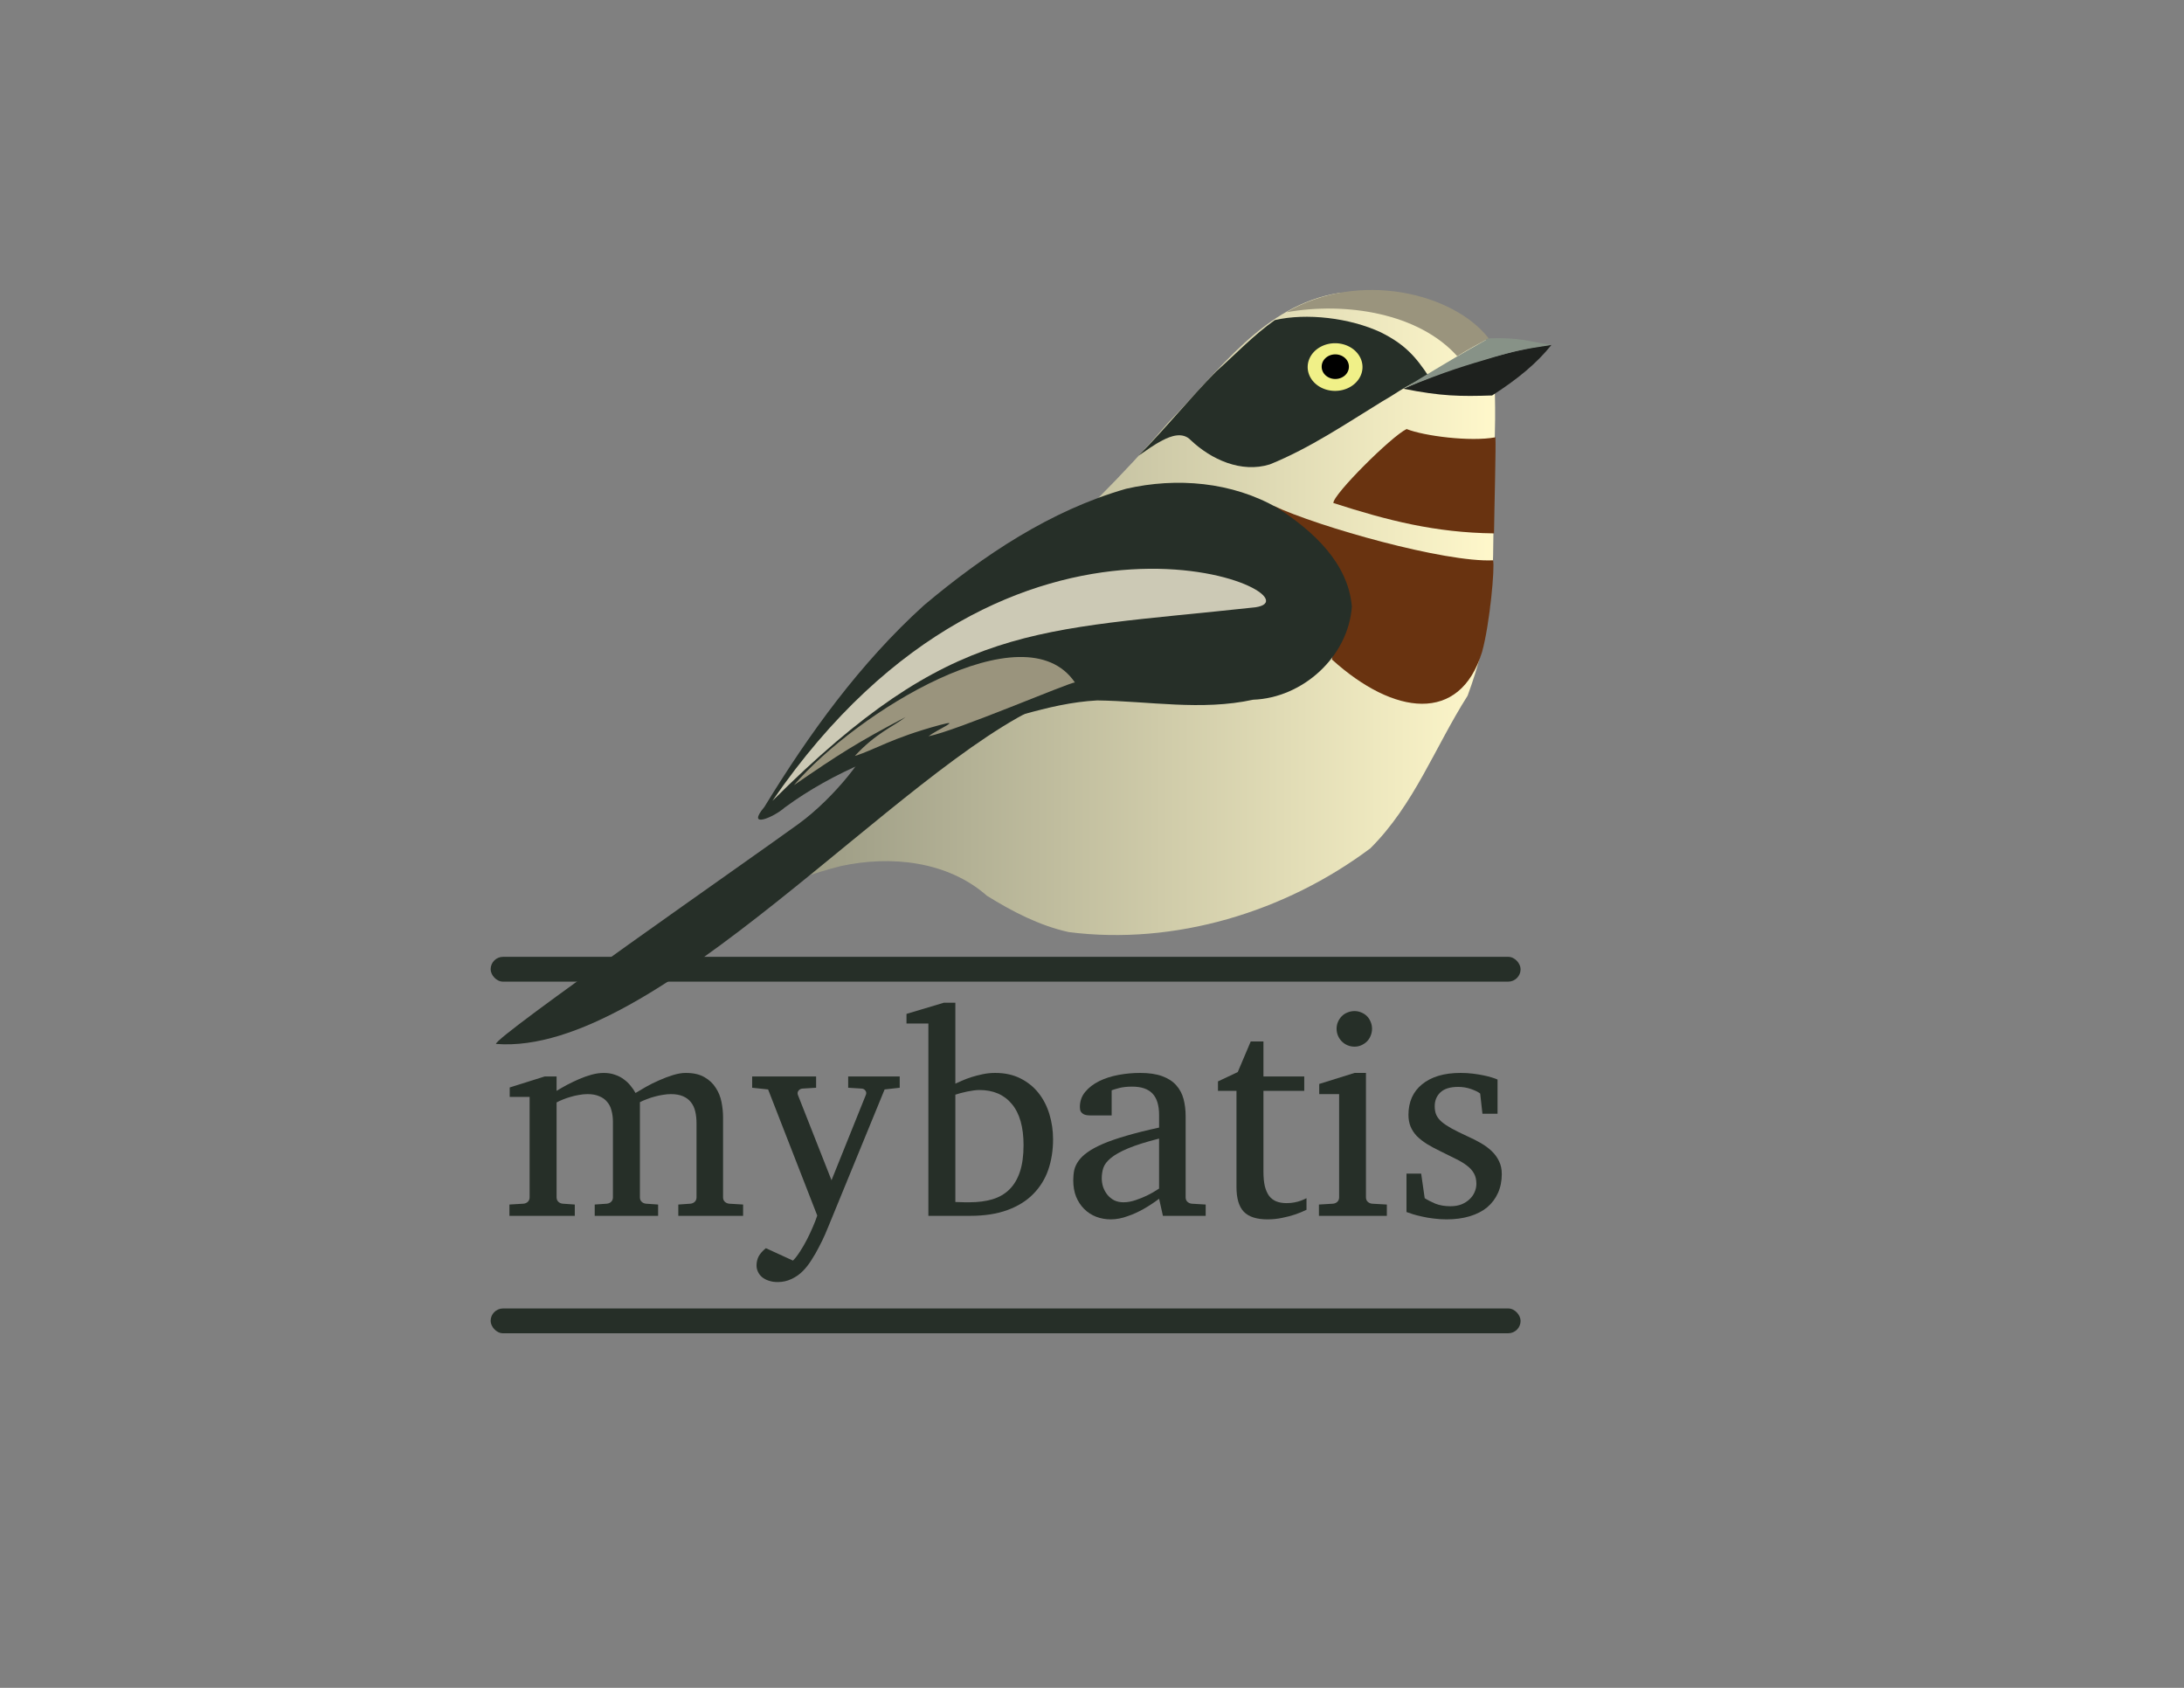 <?xml version="1.0" encoding="UTF-8" standalone="no"?>
<!-- Created with Inkscape (http://www.inkscape.org/) -->

<svg
   xmlns:dc="http://purl.org/dc/elements/1.1/"
   xmlns:cc="http://creativecommons.org/ns#"
   xmlns:rdf="http://www.w3.org/1999/02/22-rdf-syntax-ns#"
   xmlns:svg="http://www.w3.org/2000/svg"
   xmlns="http://www.w3.org/2000/svg"
   xmlns:xlink="http://www.w3.org/1999/xlink"
   xmlns:sodipodi="http://sodipodi.sourceforge.net/DTD/sodipodi-0.dtd"
   xmlns:inkscape="http://www.inkscape.org/namespaces/inkscape"
   width="792pt"
   height="612pt"
   id="svg2"
   sodipodi:version="0.32"
   inkscape:version="0.47 r22583"
   sodipodi:docname="vector-logo-bird-2.svg"
   version="1.0"
   inkscape:export-filename="/home/mnesarco/devel/projects/mybatis/main/logo/vector-logo-bird-2.png"
   inkscape:export-xdpi="54.549999"
   inkscape:export-ydpi="54.549999">
  <rect width="100%" height="100%" fill="#808080" stroke="none"/>
  <defs
     id="defs4">
    <inkscape:perspective
       sodipodi:type="inkscape:persp3d"
       inkscape:vp_x="0 : 382.5 : 1"
       inkscape:vp_y="0 : 1000 : 0"
       inkscape:vp_z="990 : 382.5 : 1"
       inkscape:persp3d-origin="495 : 255 : 1"
       id="perspective31" />
    <linearGradient
       id="linearGradient3038">
      <stop
         style="stop-color:#757769;stop-opacity:1;"
         offset="0"
         id="stop3040" />
      <stop
         style="stop-color:#fff8cb;stop-opacity:1;"
         offset="1"
         id="stop3042" />
    </linearGradient>
    <linearGradient
       inkscape:collect="always"
       xlink:href="#linearGradient3038"
       id="linearGradient3094"
       gradientUnits="userSpaceOnUse"
       x1="2.836"
       y1="315.948"
       x2="915.594"
       y2="315.948"
       gradientTransform="matrix(0.508,0,0,0.508,258.128,158.746)" />
  </defs>
  <sodipodi:namedview
     id="base"
     pagecolor="#ffffff"
     bordercolor="#666666"
     borderopacity="1.0"
     inkscape:pageopacity="1"
     inkscape:pageshadow="2"
     inkscape:zoom="0.5"
     inkscape:cx="233.77551"
     inkscape:cy="304.77615"
     inkscape:document-units="px"
     inkscape:current-layer="layer1"
     inkscape:window-width="1280"
     inkscape:window-height="724"
     inkscape:window-x="0"
     inkscape:window-y="51"
     showgrid="false"
     inkscape:window-maximized="1"
     inkscape:object-nodes="true"
     inkscape:object-paths="true"
     inkscape:snap-intersection-paths="false"
     inkscape:snap-smooth-nodes="false"
     inkscape:snap-nodes="false" />
  <g
     inkscape:label="Layer 1"
     inkscape:groupmode="layer"
     id="layer1">
    <path
       inkscape:connector-curvature="0"
       d="m -421.395,3.243 c 9.388,-3.701 19.201,-6.233 28.876,-9.062 14.301,-4.33 28.814,-7.791 43.446,-10.777 5.303,-1.075 10.62,-2.124 16.026,-2.49 1.325,-0.068 2.656,-0.119 3.983,-0.058 0.458,0.017 0.917,0.017 1.375,0.015 0.264,-0.007 0.528,-0.007 0.793,-0.005 1.419,0.043 2.839,0.042 4.259,0.044 1.734,0.005 3.468,-0.005 5.202,-0.012 1.613,-0.185 2.269,0.143 3.656,0.852 1.591,0.833 2.997,1.828 4.265,3.1 1.346,1.375 2.464,2.967 3.291,4.703 0.538,0.938 0.54,2.022 0.785,3.037 0.187,0.698 0.628,1.154 1.206,1.562 1.012,0.546 2.091,0.799 3.222,0.987 0.182,0.025 0.364,0.05 0.546,0.075 0,0 -10.308,7.221 -10.308,7.221 l 0,0 c -0.183,-0.039 -0.365,-0.077 -0.548,-0.115 -1.264,-0.3 -2.521,-0.691 -3.591,-1.455 -0.7,-0.609 -1.301,-1.286 -1.581,-2.188 -0.353,-0.947 -0.169,-2.025 -0.651,-2.954 -0.712,-1.627 -1.755,-3.083 -3.028,-4.322 -1.213,-1.146 -2.59,-2.008 -4.096,-2.728 -1.075,-0.487 -2.153,-0.417 -3.32,-0.397 -1.723,-0.007 -3.446,-0.016 -5.169,-0.012 -1.46,0.002 -2.921,0.002 -4.381,0.045 -0.264,0.001 -0.528,0.002 -0.792,-0.011 -0.465,-0.012 -0.931,-0.026 -1.396,-0.052 -1.238,-0.049 -2.476,-0.032 -3.713,0.032 -5.149,0.336 -10.237,1.217 -15.307,2.145 -14.479,2.75 -28.795,6.178 -42.897,10.492 -10.09,3.045 -20.328,5.848 -29.991,10.107 0,0 9.841,-7.777 9.841,-7.777 z"
       id="path3153"
       style="fill:#000000;fill-opacity:0" />
    <path
       id="path3104"
       style="font-size:139.822px;font-style:normal;font-variant:normal;font-weight:normal;font-stretch:normal;text-align:center;line-height:125%;writing-mode:lr-tb;text-anchor:middle;fill:#262f28;fill-opacity:1;stroke:none;font-family:Abyssinica SIL;-inkscape-font-specification:Abyssinica SIL"
       d="m 327.977,587.806 0,-5.462 5.871,-0.41 c 0.865,-0.091 1.57,-0.41 2.116,-0.956 0.546,-0.546 0.819,-1.252 0.819,-2.116 l 0,-35.638 c -9e-5,-2.185 -0.205,-4.142 -0.614,-5.871 -0.41,-1.775 -1.115,-3.277 -2.116,-4.506 -0.956,-1.229 -2.23,-2.185 -3.823,-2.867 -1.593,-0.683 -3.55,-1.024 -5.871,-1.024 -1.183,6e-5 -2.435,0.114 -3.755,0.341 -1.274,0.182 -2.572,0.455 -3.892,0.819 -1.274,0.319 -2.549,0.728 -3.823,1.229 -1.229,0.455 -2.39,0.956 -3.482,1.502 l 0,46.016 c -6e-5,0.865 0.273,1.57 0.819,2.116 0.546,0.546 1.252,0.865 2.116,0.956 l 5.871,0.41 0,5.462 -30.654,0 0,-5.462 5.871,-0.41 c 0.865,-0.091 1.57,-0.41 2.116,-0.956 0.546,-0.546 0.819,-1.252 0.819,-2.116 l 0,-36.526 c -5e-5,-1.957 -0.228,-3.755 -0.683,-5.394 -0.41,-1.684 -1.115,-3.095 -2.116,-4.233 -0.956,-1.183 -2.23,-2.094 -3.823,-2.731 -1.548,-0.683 -3.436,-1.024 -5.667,-1.024 -1.32,6e-5 -2.708,0.137 -4.165,0.41 -1.411,0.228 -2.776,0.546 -4.096,0.956 -1.32,0.364 -2.572,0.797 -3.755,1.297 -1.138,0.455 -2.116,0.91 -2.936,1.365 l 0,45.879 c -3e-5,0.865 0.273,1.57 0.819,2.116 0.546,0.546 1.252,0.865 2.116,0.956 l 5.871,0.41 0,5.462 -31.61,0 0,-5.462 6.827,-0.41 c 0.865,-0.091 1.57,-0.41 2.116,-0.956 0.546,-0.546 0.819,-1.252 0.819,-2.116 l 0,-48.542 -9.626,0 0,-4.574 16.932,-5.325 5.735,0 0,6.964 c 1.547,-0.956 3.254,-1.934 5.12,-2.936 1.912,-1.001 3.869,-1.934 5.871,-2.799 2.003,-0.865 4.005,-1.57 6.008,-2.116 2.048,-0.546 3.983,-0.819 5.803,-0.819 2.003,7e-5 3.823,0.296 5.462,0.888 1.638,0.546 3.072,1.297 4.301,2.253 1.274,0.91 2.367,1.957 3.277,3.141 0.956,1.138 1.73,2.276 2.321,3.414 1.411,-0.865 3.118,-1.866 5.12,-3.004 2.003,-1.138 4.119,-2.185 6.349,-3.141 2.23,-1.001 4.46,-1.843 6.691,-2.526 2.23,-0.683 4.278,-1.024 6.145,-1.024 3.687,7e-5 6.691,0.683 9.012,2.048 2.321,1.32 4.142,3.027 5.462,5.12 1.365,2.048 2.298,4.347 2.799,6.896 0.501,2.549 0.751,5.007 0.751,7.373 l 0,38.711 c -1.1e-4,0.865 0.273,1.57 0.819,2.116 0.592,0.546 1.297,0.865 2.116,0.956 l 6.759,0.41 0,5.462 -31.337,0" />
    <path
       id="path3106"
       style="font-size:139.822px;font-style:normal;font-variant:normal;font-weight:normal;font-stretch:normal;text-align:center;line-height:125%;writing-mode:lr-tb;text-anchor:middle;fill:#262f28;fill-opacity:1;stroke:none;font-family:Abyssinica SIL;-inkscape-font-specification:Abyssinica SIL"
       d="m 427.723,526.702 -26.831,65.405 c -0.455,1.138 -1.092,2.663 -1.912,4.574 -0.819,1.912 -1.798,3.937 -2.936,6.076 -1.092,2.185 -2.321,4.324 -3.687,6.418 -1.32,2.094 -2.708,3.869 -4.165,5.325 -1.684,1.684 -3.55,2.981 -5.598,3.892 -2.003,0.956 -4.187,1.434 -6.554,1.434 -1.639,-3e-5 -3.095,-0.228 -4.369,-0.683 -1.274,-0.41 -2.344,-0.979 -3.209,-1.707 -0.865,-0.728 -1.525,-1.593 -1.98,-2.594 -0.455,-0.956 -0.683,-1.957 -0.683,-3.004 -10e-6,-1.593 0.341,-3.072 1.024,-4.438 0.728,-1.32 1.889,-2.64 3.482,-3.96 l 13.108,6.008 c 1.138,-1.138 2.299,-2.64 3.482,-4.506 1.183,-1.821 2.298,-3.755 3.345,-5.803 1.047,-2.048 2.003,-4.096 2.867,-6.145 0.865,-2.003 1.547,-3.778 2.048,-5.325 l -23.759,-60.968 -7.715,-0.819 0,-5.462 30.928,0 0,5.462 -6.691,0.41 c -0.774,0.091 -1.388,0.432 -1.843,1.024 -0.455,0.592 -0.546,1.274 -0.273,2.048 l 16.249,41.237 16.59,-41.237 c 0.319,-0.728 0.273,-1.388 -0.137,-1.98 -0.41,-0.637 -1.001,-1.001 -1.775,-1.092 l -6.622,-0.41 0,-5.462 24.92,0 0,5.462 -7.305,0.819" />
    <path
       id="path3108"
       style="font-size:139.822px;font-style:normal;font-variant:normal;font-weight:normal;font-stretch:normal;text-align:center;line-height:125%;writing-mode:lr-tb;text-anchor:middle;fill:#262f28;fill-opacity:1;stroke:none;font-family:Abyssinica SIL;-inkscape-font-specification:Abyssinica SIL"
       d="m 509.172,550.871 c -7e-5,5.28 -0.774,10.173 -2.321,14.679 -1.548,4.46 -3.96,8.352 -7.237,11.675 -3.232,3.323 -7.396,5.917 -12.494,7.783 -5.052,1.866 -11.083,2.799 -18.092,2.799 l -20.14,0 0,-92.987 -10.582,0 0,-4.643 18.024,-5.394 5.598,0 0,39.12 c 0.819,-0.364 1.889,-0.842 3.209,-1.434 1.32,-0.592 2.822,-1.161 4.506,-1.707 1.73,-0.546 3.573,-1.024 5.53,-1.434 1.957,-0.41 3.96,-0.614 6.008,-0.614 4.597,7e-5 8.625,0.865 12.084,2.594 3.505,1.73 6.44,4.074 8.807,7.032 2.367,2.959 4.142,6.395 5.325,10.309 1.183,3.869 1.775,7.942 1.775,12.221 m -14.269,2.799 c -5e-5,-8.784 -1.889,-15.43 -5.667,-19.936 -3.732,-4.506 -8.967,-6.759 -15.703,-6.759 -0.774,6e-5 -1.684,0.068 -2.731,0.205 -1.047,0.137 -2.116,0.319 -3.209,0.546 -1.047,0.228 -2.094,0.478 -3.141,0.751 -1.001,0.273 -1.843,0.523 -2.526,0.751 l 0,51.887 c 0.774,0.045 1.57,0.068 2.39,0.068 0.683,0.045 1.411,0.068 2.185,0.068 0.819,0 1.57,0 2.253,0 4.142,0 7.829,-0.478 11.06,-1.434 3.232,-0.956 5.962,-2.526 8.193,-4.711 2.23,-2.185 3.937,-5.029 5.12,-8.534 1.183,-3.505 1.775,-7.806 1.775,-12.904" />
    <path
       id="path3110"
       style="font-size:139.822px;font-style:normal;font-variant:normal;font-weight:normal;font-stretch:normal;text-align:center;line-height:125%;writing-mode:lr-tb;text-anchor:middle;fill:#262f28;fill-opacity:1;stroke:none;font-family:Abyssinica SIL;-inkscape-font-specification:Abyssinica SIL"
       d="m 562.288,587.806 -1.843,-8.261 c -2.458,1.866 -4.984,3.527 -7.578,4.984 -1.138,0.637 -2.344,1.252 -3.618,1.843 -1.274,0.592 -2.594,1.115 -3.96,1.57 -1.32,0.501 -2.685,0.888 -4.096,1.161 -1.365,0.273 -2.731,0.41 -4.096,0.41 -2.549,-10e-6 -4.938,-0.432 -7.169,-1.297 -2.185,-0.865 -4.096,-2.116 -5.735,-3.755 -1.639,-1.639 -2.936,-3.618 -3.892,-5.94 -0.91,-2.321 -1.365,-4.961 -1.365,-7.92 0,-1.73 0.159,-3.368 0.478,-4.916 0.364,-1.547 1.07,-3.049 2.116,-4.506 1.047,-1.456 2.503,-2.845 4.369,-4.165 1.912,-1.365 4.392,-2.708 7.442,-4.028 3.095,-1.32 6.85,-2.617 11.265,-3.892 4.46,-1.32 9.74,-2.64 15.839,-3.96 l 0,-6.008 c -4e-5,-4.688 -1.047,-8.147 -3.141,-10.377 -2.094,-2.276 -5.394,-3.414 -9.9,-3.414 -2.458,7e-5 -4.552,0.228 -6.281,0.683 -1.73,0.455 -2.936,0.819 -3.618,1.092 l 0,12.153 -10.173,0 c -0.637,4e-5 -1.274,-0.045 -1.912,-0.137 -0.592,-0.091 -1.138,-0.273 -1.639,-0.546 -0.501,-0.319 -0.91,-0.728 -1.229,-1.229 -0.273,-0.546 -0.41,-1.252 -0.41,-2.116 -10e-6,-2.867 0.865,-5.325 2.594,-7.373 1.73,-2.094 3.983,-3.823 6.759,-5.189 2.776,-1.365 5.894,-2.367 9.353,-3.004 3.459,-0.637 6.918,-0.956 10.377,-0.956 4.324,7e-5 7.897,0.523 10.719,1.57 2.867,1.047 5.12,2.503 6.759,4.369 1.684,1.866 2.867,4.074 3.55,6.622 0.683,2.549 1.024,5.348 1.024,8.398 l 0,39.189 c -6e-5,0.865 0.273,1.57 0.819,2.116 0.592,0.546 1.297,0.865 2.116,0.956 l 6.759,0.41 0,5.462 -20.687,0 m -1.843,-37.345 c -6.281,1.593 -11.265,3.163 -14.952,4.711 -3.687,1.548 -6.486,3.118 -8.398,4.711 -1.866,1.548 -3.072,3.141 -3.618,4.779 -0.501,1.593 -0.751,3.254 -0.751,4.984 -2e-5,1.456 0.228,2.89 0.683,4.301 0.501,1.365 1.183,2.594 2.048,3.687 0.91,1.092 2.003,1.98 3.277,2.663 1.32,0.637 2.822,0.956 4.506,0.956 1.866,0 3.8,-0.341 5.803,-1.024 2.048,-0.683 3.914,-1.434 5.598,-2.253 1.957,-0.956 3.892,-2.071 5.803,-3.345 l 0,-24.169" />
    <path
       id="path3112"
       style="font-size:139.822px;font-style:normal;font-variant:normal;font-weight:normal;font-stretch:normal;text-align:center;line-height:125%;writing-mode:lr-tb;text-anchor:middle;fill:#262f28;fill-opacity:1;stroke:none;font-family:Abyssinica SIL;-inkscape-font-specification:Abyssinica SIL"
       d="m 631.722,584.871 c -1.73,0.865 -3.619,1.639 -5.667,2.321 -1.73,0.592 -3.732,1.115 -6.008,1.57 -2.276,0.501 -4.665,0.751 -7.169,0.751 -5.28,-10e-6 -9.103,-1.229 -11.47,-3.687 -2.367,-2.458 -3.55,-6.463 -3.55,-12.016 l 0,-46.425 -8.944,0 0,-4.574 9.558,-4.506 6.281,-14.815 6.145,0 0,16.932 19.731,0 0,6.964 -19.731,0 0,39.052 c -2e-5,2.776 0.228,5.143 0.683,7.1 0.501,1.912 1.206,3.482 2.116,4.711 0.956,1.183 2.116,2.048 3.482,2.594 1.411,0.546 3.049,0.819 4.916,0.819 1.365,10e-6 2.617,-0.114 3.755,-0.341 1.183,-0.228 2.207,-0.501 3.072,-0.819 1.001,-0.364 1.934,-0.774 2.799,-1.229 l 0,5.598" />
    <path
       id="path3114"
       style="font-size:139.822px;font-style:normal;font-variant:normal;font-weight:normal;font-stretch:normal;text-align:center;line-height:125%;writing-mode:lr-tb;text-anchor:middle;fill:#262f28;fill-opacity:1;stroke:none;font-family:Abyssinica SIL;-inkscape-font-specification:Abyssinica SIL"
       d="m 663.4,497.345 c -3e-5,1.183 -0.228,2.321 -0.683,3.414 -0.41,1.047 -1.001,1.957 -1.775,2.731 -0.774,0.774 -1.684,1.388 -2.731,1.843 -1.001,0.455 -2.094,0.683 -3.277,0.683 -1.183,8e-5 -2.321,-0.227 -3.414,-0.683 -1.047,-0.455 -1.957,-1.07 -2.731,-1.843 -0.774,-0.774 -1.388,-1.684 -1.843,-2.731 -0.455,-1.092 -0.683,-2.23 -0.683,-3.414 -10e-6,-1.183 0.228,-2.298 0.683,-3.345 0.455,-1.047 1.07,-1.957 1.843,-2.731 0.774,-0.774 1.684,-1.365 2.731,-1.775 1.092,-0.455 2.23,-0.683 3.414,-0.683 1.183,1e-4 2.276,0.228 3.277,0.683 1.047,0.41 1.957,1.001 2.731,1.775 0.774,0.774 1.365,1.684 1.775,2.731 0.455,1.047 0.683,2.162 0.683,3.345 m -25.671,90.461 0,-5.462 6.827,-0.41 c 0.865,-0.091 1.57,-0.41 2.116,-0.956 0.546,-0.546 0.819,-1.252 0.819,-2.116 l 0,-49.907 -9.626,0 0,-4.916 17.068,-5.325 5.53,0 0,60.148 c -3e-5,0.865 0.273,1.57 0.819,2.116 0.592,0.546 1.297,0.865 2.116,0.956 l 7.169,0.41 0,5.462 -32.839,0" />
    <path
       id="path3116"
       style="font-size:139.822px;font-style:normal;font-variant:normal;font-weight:normal;font-stretch:normal;text-align:center;line-height:125%;writing-mode:lr-tb;text-anchor:middle;fill:#262f28;fill-opacity:1;stroke:none;font-family:Abyssinica SIL;-inkscape-font-specification:Abyssinica SIL"
       d="m 726.143,567.529 c -5e-5,3.414 -0.615,6.486 -1.843,9.217 -1.229,2.731 -2.981,5.052 -5.257,6.964 -2.276,1.866 -5.075,3.3 -8.398,4.301 -3.323,1.001 -7.055,1.502 -11.197,1.502 -2.139,-10e-6 -4.233,-0.137 -6.281,-0.41 -2.003,-0.228 -3.869,-0.546 -5.598,-0.956 -1.684,-0.364 -3.186,-0.751 -4.506,-1.161 -1.32,-0.41 -2.321,-0.751 -3.004,-1.024 l 0,-18.57 7.1,0 1.707,11.879 c 1.411,0.91 3.141,1.798 5.189,2.663 2.094,0.819 4.506,1.229 7.237,1.229 2.003,10e-6 3.778,-0.296 5.325,-0.888 1.547,-0.637 2.845,-1.456 3.892,-2.458 1.092,-1.001 1.912,-2.139 2.458,-3.414 0.592,-1.32 0.888,-2.685 0.888,-4.096 -3e-5,-1.957 -0.387,-3.618 -1.161,-4.984 -0.774,-1.411 -1.889,-2.663 -3.345,-3.755 -1.457,-1.138 -3.254,-2.23 -5.394,-3.277 -2.094,-1.047 -4.483,-2.23 -7.169,-3.55 -2.549,-1.229 -4.802,-2.435 -6.759,-3.618 -1.957,-1.229 -3.618,-2.526 -4.984,-3.892 -1.32,-1.411 -2.321,-2.936 -3.004,-4.574 -0.683,-1.684 -1.024,-3.573 -1.024,-5.667 -10e-6,-3.095 0.546,-5.894 1.639,-8.398 1.138,-2.503 2.776,-4.62 4.916,-6.349 2.139,-1.775 4.756,-3.14 7.851,-4.096 3.141,-0.956 6.736,-1.434 10.787,-1.434 2.048,7e-5 4.005,0.114 5.871,0.341 1.866,0.228 3.573,0.501 5.12,0.819 1.547,0.319 2.913,0.66 4.096,1.024 1.183,0.364 2.116,0.706 2.799,1.024 l 0,16.522 -7.305,0 -1.092,-9.763 c -1.001,-0.774 -2.481,-1.502 -4.438,-2.185 -1.957,-0.683 -4.028,-1.024 -6.213,-1.024 -3.869,6e-5 -6.736,0.888 -8.602,2.663 -1.821,1.73 -2.731,3.96 -2.731,6.691 -2e-5,1.593 0.25,2.981 0.751,4.165 0.546,1.183 1.411,2.299 2.594,3.345 1.229,1.047 2.822,2.116 4.779,3.209 2.003,1.092 4.483,2.321 7.442,3.687 2.458,1.092 4.711,2.23 6.759,3.414 2.048,1.183 3.823,2.503 5.325,3.96 1.502,1.457 2.663,3.072 3.482,4.847 0.865,1.775 1.297,3.801 1.297,6.076" />
    <rect
       style="color:#000000;fill:#262f28;fill-opacity:1;fill-rule:nonzero;stroke:none;stroke-width:2;marker:none;visibility:visible;display:inline;overflow:visible;enable-background:accumulate"
       id="rect2969"
       width="498"
       height="12"
       x="237.233"
       y="462.586"
       ry="6" />
    <rect
       ry="6"
       y="632.586"
       x="237.233"
       height="12"
       width="498"
       id="rect2971"
       style="color:#000000;fill:#262f28;fill-opacity:1;fill-rule:nonzero;stroke:none;stroke-width:2;marker:none;visibility:visible;display:inline;overflow:visible;enable-background:accumulate" />
    <path
       style="fill:url(#linearGradient3094);fill-opacity:1"
       d="m 516.78,450.629 c 51.323,6.523 104.711,-9.752 145.798,-40.492 21.251,-21.18 31.101,-48.71 47.045,-73.811 10.406,-28.3 12.337,-49.205 12.467,-78.38 -1.028,-29.357 3.008,-59.403 -0.921,-88.487 -12.686,-26.761 -47.681,-29.997 -73.791,-27.805 -36.187,5.722 -58.182,37.93 -82.168,62.231 -22.085,25.704 -46.177,49.538 -71.361,72.12 -30.359,30.839 -56.881,65.137 -82.166,100.125 -36.342,42.447 -88.148,66.46 -131.02,101.147 -10.476,3.165 -33.75,30.592 -12.333,15.298 43.624,-28.419 86.842,-60.784 138.057,-73.833 24.194,-5.271 51.615,-2.563 70.833,14.332 12.28,7.624 25.345,14.428 39.561,17.556 z"
       id="path2920"
       inkscape:connector-curvature="0"
       sodipodi:nodetypes="cccccccccccccc" />
    <path
       style="fill:#9a947d;stroke:none"
       d="m 719.822,163.581 c -17.156,-22.021 -62.789,-33.005 -97.79,-12.63 29.017,-5.14 64.025,0.537 82.57,21.253 5.673,-3.55 9.291,-5.364 15.219,-8.623 z"
       id="path2922"
       inkscape:connector-curvature="0"
       sodipodi:nodetypes="cccc" />
    <path
       style="fill:#262f28;fill-opacity:1"
       d="m 550.537,220.287 c 12.989,-13.103 24.562,-27.539 37.483,-40.691 9.409,-8.341 18.068,-17.579 28.384,-24.846 15.287,-3.537 36.198,-1.097 51.279,5.932 11.169,5.605 16.629,11.257 23.489,21.84 -8.423,1.508 -15.207,7.308 -22.545,11.367 -17.788,10.921 -35.229,22.776 -54.662,30.629 -13.755,4.279 -28.34,-2.332 -38.286,-11.786 -3.866,-3.986 -9.488,-2.014 -13.677,0.207 -4.059,2.06 -7.7,4.815 -11.465,7.347 z"
       id="path2924"
       inkscape:connector-curvature="0"
       sodipodi:nodetypes="cccccccccc" />
    <path
       inkscape:label="#path1343"
       sodipodi:nodetypes="cccccc"
       id="path2926"
       d="m 716.593,315.237 c 3.78,-13.613 6.239,-41.01 5.334,-44.35 -23.275,1.112 -84.308,-16.094 -106.253,-26.395 31.123,27.761 27.598,22.668 34.907,40.368 7.097,8.647 -5.526,24.37 -6.564,33.987 29.954,27.092 61.869,31.165 72.576,-3.609 z"
       style="fill:#693310;fill-opacity:1;stroke:none"
       inkscape:connector-curvature="0" />
    <path
       inkscape:label="#Tail"
       sodipodi:nodetypes="ccccc"
       id="path2928"
       d="m 505.687,340.137 c -70.382,30.243 -188.265,170.737 -265.866,164.561 -0.768,-3.307 123.767,-89.989 146.241,-106.348 17.687,-12.854 34.534,-34.863 34.813,-41.483 11.265,-4.281 71.639,-17.096 84.811,-16.73 z"
       style="fill:#262f28;fill-opacity:1;stroke:none"
       inkscape:connector-curvature="0" />
    <path
       inkscape:connector-curvature="0"
       inkscape:label="#path2513"
       sodipodi:nodetypes="cccsc"
       id="path2932"
       d="m 678.524,187.923 c 18.335,3.675 27.625,3.771 42.945,3.265 12.418,-7.94 21.716,-15.708 28.654,-24.399 -5.219,0.226 -13.425,1.896 -25.637,5.096 -12.212,3.2 -26.894,7.518 -45.962,16.038 z"
       style="fill:#1e211e" />
    <path
       inkscape:connector-curvature="0"
       inkscape:label="#path2530"
       style="fill:#879287;fill-opacity:1"
       d="m 678.524,187.923 c 26.079,-15.719 26.079,-15.719 41.298,-24.342 14.73,-0.543 19.181,1.455 30.196,3.2 -13.847,2.061 -19.277,3.366 -27.309,5.762 -13.644,4.07 -22.934,6.633 -44.185,15.38 z"
       id="path2934"
       sodipodi:nodetypes="cccsc" />
    <path
       transform="matrix(-0.558,0,0,0.508,745.081,157.84)"
       d="m 202.143,38.612 a 23.75,22.679 0 1 1 -47.5,0 23.75,22.679 0 1 1 47.5,0 z"
       sodipodi:ry="22.678572"
       sodipodi:rx="23.75"
       sodipodi:cy="38.612183"
       sodipodi:cx="178.39285"
       id="path2938"
       style="fill:#f0f088;fill-opacity:1;stroke:none"
       sodipodi:type="arc" />
    <path
       transform="matrix(-0.558,0,0,0.508,743.486,157.296)"
       d="m 187.143,39.326 a 11.786,11.607 0 1 1 -23.571,0 11.786,11.607 0 1 1 23.571,0 z"
       sodipodi:ry="11.607142"
       sodipodi:rx="11.785714"
       sodipodi:cy="39.326466"
       sodipodi:cx="175.35715"
       id="path2940"
       style="fill:#000000;fill-opacity:1;stroke:none"
       sodipodi:type="arc" />
    <path
       inkscape:connector-curvature="0"
       id="path2944"
       d="m 617.789,245.647 c 16.825,10.898 34.086,26.369 35.86,47.633 -1.762,24.244 -23.75,44.152 -47.78,45.009 -24.881,5.431 -50.267,0.682 -75.327,0.334 -24.425,1.285 -47.154,11.217 -70.854,16.314 -28.56,7.106 -56.453,17.984 -80.312,35.509 -5.102,4.602 -18.935,10.574 -9.782,-0.331 21.635,-35.39 46.307,-69.541 77.162,-97.484 28.835,-24.249 61.168,-45.83 97.684,-56.315 24.476,-5.64 51.362,-3.383 73.349,9.33 z"
       style="fill:#262f28;fill-opacity:1" />
    <path
       inkscape:connector-curvature="0"
       inkscape:label="#path1347"
       sodipodi:nodetypes="cccsccc"
       id="path2946"
       d="m 383.856,379.611 c 22.045,-15.141 30.404,-20.485 54.017,-32.951 -6.269,4.792 -14.302,7.739 -24.551,18.81 9.875,-3.054 17.401,-8.5 40.887,-14.9 11.743,-3.2 -0.985,2.079 -5.255,5.377 13.421,-2.6 68.29,-26.156 70.789,-26.001 -24.318,-35.809 -105.488,14.364 -135.887,49.666 z"
       style="fill:#9a947d;stroke:none" />
    <path
       sodipodi:nodetypes="ccc"
       inkscape:connector-curvature="0"
       id="path2948"
       d="M 606.971,293.604 C 498.991,305.346 460.653,300.536 373.465,387.19 489.274,218.584 642.361,288.584 606.971,293.604 z"
       style="fill:#f5efd7;fill-opacity:0.803;fill-rule:evenodd;stroke:none" />
    <path
       style="fill:#000000;fill-opacity:0"
       id="path2950"
       d="m 631.838,142.829 c 9.388,-3.701 19.201,-6.233 28.876,-9.062 14.301,-4.33 28.814,-7.791 43.446,-10.777 5.303,-1.075 10.62,-2.124 16.026,-2.49 1.325,-0.069 2.656,-0.119 3.983,-0.058 0.458,0.017 0.917,0.017 1.375,0.015 0.264,-0.007 0.528,-0.007 0.793,-0.005 1.419,0.043 2.839,0.042 4.259,0.044 1.734,0.005 3.468,-0.005 5.202,-0.012 1.613,-0.185 2.269,0.143 3.656,0.852 1.591,0.833 2.997,1.828 4.265,3.1 1.346,1.375 2.464,2.967 3.291,4.703 0.538,0.938 0.54,2.022 0.785,3.037 0.187,0.698 0.628,1.154 1.206,1.562 1.012,0.546 2.091,0.799 3.222,0.987 0.182,0.025 0.364,0.05 0.546,0.075 0,0 -10.308,7.221 -10.308,7.221 l 0,0 c -0.183,-0.038 -0.365,-0.077 -0.548,-0.115 -1.264,-0.3 -2.521,-0.691 -3.591,-1.455 -0.7,-0.609 -1.301,-1.286 -1.581,-2.188 -0.353,-0.947 -0.169,-2.025 -0.651,-2.954 -0.712,-1.627 -1.755,-3.083 -3.028,-4.322 -1.213,-1.146 -2.59,-2.008 -4.096,-2.728 -1.075,-0.487 -2.153,-0.417 -3.32,-0.397 -1.723,-0.007 -3.446,-0.017 -5.169,-0.012 -1.46,0.002 -2.921,0.002 -4.381,0.045 -0.264,0.001 -0.528,0.002 -0.792,-0.011 -0.465,-0.012 -0.931,-0.026 -1.396,-0.052 -1.238,-0.049 -2.476,-0.033 -3.713,0.032 -5.149,0.336 -10.237,1.217 -15.307,2.145 -14.479,2.75 -28.795,6.178 -42.897,10.492 -10.09,3.045 -20.328,5.848 -29.991,10.107 0,0 9.841,-7.777 9.841,-7.777 z"
       inkscape:connector-curvature="0" />
    <path
       inkscape:label="#path2505"
       sodipodi:nodetypes="ccccc"
       id="path2952"
       d="m 722.382,257.872 c 0.143,-12.073 1.009,-42.975 0.666,-46.452 -12.115,2.254 -34.581,-0.647 -42.935,-3.997 -7.422,3.584 -35.615,31.718 -35.41,35.756 26.224,8.462 49.281,14.353 77.679,14.692 z"
       style="fill:#693310"
       inkscape:connector-curvature="0" />
  </g>
</svg>
